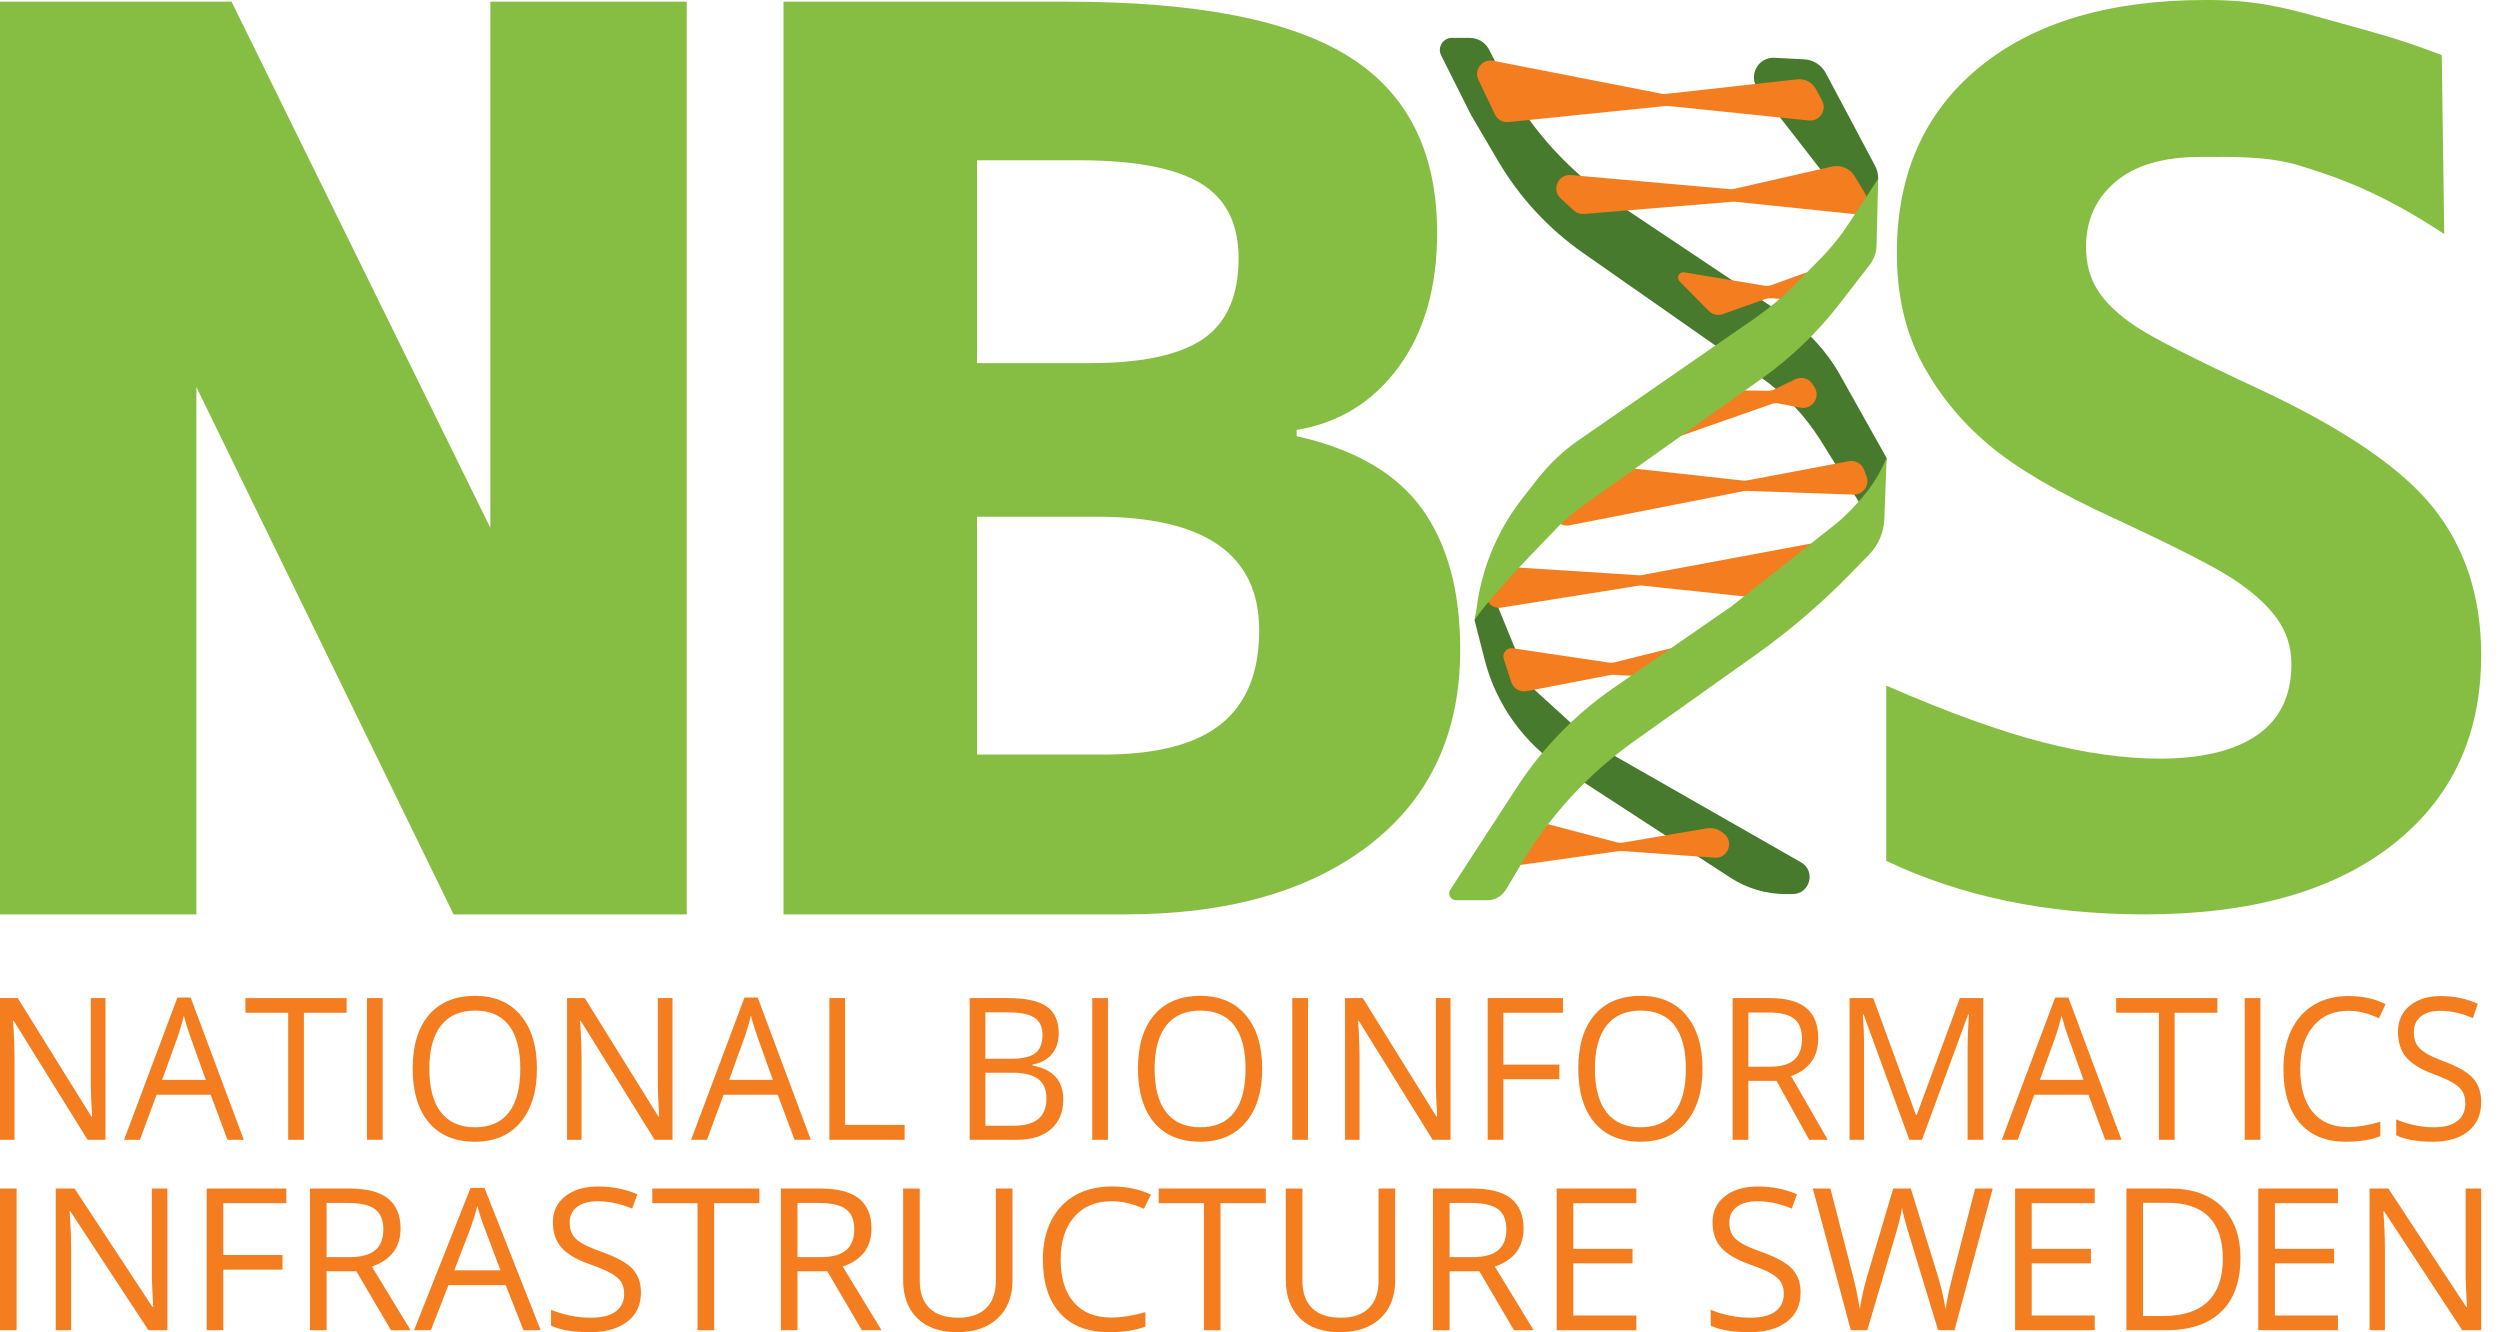 <?xml version="1.0" encoding="UTF-8" standalone="no"?>
<!-- Created with Inkscape (http://www.inkscape.org/) -->
<svg xmlns:dc="http://purl.org/dc/elements/1.1/" xmlns:cc="http://creativecommons.org/ns#" xmlns:rdf="http://www.w3.org/1999/02/22-rdf-syntax-ns#" xmlns:svg="http://www.w3.org/2000/svg" xmlns="http://www.w3.org/2000/svg" xmlns:sodipodi="http://sodipodi.sourceforge.net/DTD/sodipodi-0.dtd" xmlns:inkscape="http://www.inkscape.org/namespaces/inkscape" id="svg7122" version="1.1" inkscape:version="0.91 r13725" xml:space="preserve" width="713.166" height="380.022" viewBox="0 0 713.166 380.022" sodipodi:docname="nbislogo-green-txt.svg"><defs id="defs7126"/><sodipodi:namedview pagecolor="#ffffff" bordercolor="#000000" borderopacity="0" objecttolerance="10" gridtolerance="10" guidetolerance="10" inkscape:pageopacity="0" inkscape:pageshadow="2" inkscape:window-width="1859" inkscape:window-height="932" id="namedview7124" showgrid="false" fit-margin-top="0" fit-margin-left="0" fit-margin-right="0" fit-margin-bottom="0" inkscape:zoom="1.0263264" inkscape:cx="143.14992" inkscape:cy="287.42954" inkscape:window-x="55" inkscape:window-y="57" inkscape:window-maximized="0" inkscape:current-layer="g7130" showguides="true" inkscape:guide-bbox="true" borderlayer="false"/><g id="g7130" inkscape:groupmode="layer" inkscape:label="ink_ext_XXXXXX" transform="matrix(1.25,0,0,-1.25,-35.076,380.022)"><path inkscape:connector-curvature="0" id="path7134" style="fill:#487a2d;fill-opacity:1;fill-rule:nonzero;stroke:none" d="m 367.927,292.638 0,0 c -0.85,1.678 -2.571,2.737 -4.453,2.737 l -4.067,0 c -2.049,0 -3.381,-2.158 -2.462,-3.99 l 6.799,-13.56 6.209,-10.562 c 4.875,-8.292 11.477,-15.437 19.358,-20.95 l 40.424,-28.281 c 5.497,-3.846 10.172,-8.749 13.752,-14.423 l 13.194,-21.202 1.932,17.081 -10.634,18.964 c -3.041,5.423 -7.322,10.051 -12.493,13.505 l -43.778,29.241 -4.241,3.866 c -6.856,6.251 -12.518,13.697 -16.707,21.976 l -2.833,5.598"/><path inkscape:connector-curvature="0" id="path7136" style="fill:#487a2d;fill-opacity:1;fill-rule:nonzero;stroke:none" d="m 391.895,134.173 0,0 -14.611,13.321 -8.774,21.492 0.319,8.239 -4.262,-14.725 2.298,-9.005 c 2.611,-10.238 8.977,-19.119 17.833,-24.881 l 38.252,-24.888 c 3.76,-2.446 8.148,-3.748 12.634,-3.748 l 1.574,0 c 3.975,0 5.374,5.27 1.922,7.241 l -47.185,26.954"/><path inkscape:connector-curvature="0" id="path7138" style="fill:#487a2d;fill-opacity:1;fill-rule:nonzero;stroke:none" d="m 455.814,266.492 0,0 0.167,-0.315 c 0.747,-1.405 0.904,-3.05 0.436,-4.571 l -1.657,-5.382 c -0.494,-1.606 -2.592,-1.991 -3.624,-0.664 l -21.868,28.116 c -2.33,2.997 -0.063,7.346 3.728,7.151 l 6.802,-0.348 c 2.085,-0.107 3.96,-1.301 4.94,-3.144 l 11.076,-20.843"/><path inkscape:connector-curvature="0" id="path7140" style="fill:#f47d20;fill-opacity:1;fill-rule:nonzero;stroke:none" d="m 443.887,281.032 0,0 c 1.154,-2.174 -0.585,-4.756 -3.034,-4.504 l -32.02,3.304 c -0.209,0.022 -0.42,0.022 -0.629,0 l -35.885,-3.675 c -1.293,-0.133 -2.53,0.562 -3.09,1.735 l -3.779,7.912 c -1.09,2.282 0.886,4.831 3.368,4.346 l 38.476,-7.524 c 0.306,-0.06 0.62,-0.073 0.93,-0.039 l 30.012,3.329 c 1.743,0.194 3.428,-0.696 4.25,-2.245 l 1.401,-2.639"/><path inkscape:connector-curvature="0" id="path7142" style="fill:#f47d20;fill-opacity:1;fill-rule:nonzero;stroke:none" d="m 453.697,259.865 0,0 c 0.241,-0.399 0.389,-0.847 0.431,-1.312 l 0,0 c 0.177,-1.93 -1.454,-3.541 -3.382,-3.341 l -26.633,2.763 c -0.189,0.02 -0.38,0.022 -0.569,0.007 l -33.982,-2.793 c -0.855,-0.071 -1.7,0.219 -2.332,0.799 l -2.997,2.747 c -2.168,1.988 -0.578,5.594 2.352,5.333 l 36.252,-3.222 c 0.32,-0.029 0.643,-0.007 0.957,0.065 l 22.313,5.091 c 2.036,0.464 4.14,-0.429 5.22,-2.216 l 2.37,-3.921"/><path inkscape:connector-curvature="0" id="path7144" style="fill:#f47d20;fill-opacity:1;fill-rule:nonzero;stroke:none" d="m 412.438,241.871 18.351,-3.063 c 0.523,-0.087 1.059,-0.038 1.557,0.143 l 7.529,2.732 c 2.437,0.884 4.808,-1.456 3.956,-3.904 l -0.146,-0.422 c -0.46,-1.321 -1.753,-2.166 -3.148,-2.057 l -8.299,0.653 c -0.43,0.034 -0.862,-0.023 -1.268,-0.167 l -9.747,-3.452 c -1.126,-0.398 -2.381,-0.11 -3.219,0.741 l -6.637,6.734 c -0.83,0.843 -0.096,2.257 1.071,2.062"/><path inkscape:connector-curvature="0" id="path7146" style="fill:#f47d20;fill-opacity:1;fill-rule:nonzero;stroke:none" d="m 372.962,148.345 0,0 c 0.482,-1.474 1.986,-2.36 3.509,-2.065 l 19.056,3.685 c 0.247,0.048 0.499,0.065 0.75,0.052 l 14.136,-0.762 c 1.217,-0.066 2.358,0.593 2.91,1.68 l 0.499,0.983 c 1.193,2.351 -0.929,5.015 -3.487,4.379 l -13.843,-3.442 c -0.391,-0.097 -0.798,-0.117 -1.196,-0.057 l -21.991,3.276 c -1.385,0.206 -2.503,-1.117 -2.068,-2.448 l 1.725,-5.281"/><path inkscape:connector-curvature="0" id="path7148" style="fill:#f47d20;fill-opacity:1;fill-rule:nonzero;stroke:none" d="m 437.76,217.472 -4.777,-2.32 c -0.432,-0.21 -0.907,-0.316 -1.387,-0.309 l -19.538,0.271 c -1.444,0.02 -2.708,-0.966 -3.038,-2.372 l -1.05,-4.463 c -0.557,-2.366 1.72,-4.412 4.013,-3.609 l 20.402,7.152 c 0.514,0.18 1.066,0.22 1.6,0.117 l 4.983,-0.959 c 2.647,-0.509 4.623,2.39 3.181,4.668 l -0.444,0.702 c -0.838,1.323 -2.536,1.806 -3.945,1.122"/><path inkscape:connector-curvature="0" id="path7150" style="fill:#f47d20;fill-opacity:1;fill-rule:nonzero;stroke:none" d="m 454.034,195.286 0,0 c 0.757,-2.052 -0.808,-4.217 -2.994,-4.141 l -24.365,0.846 c -0.235,0.008 -0.47,-0.01 -0.7,-0.056 l -39.713,-7.801 c -2.677,-0.526 -4.663,2.434 -3.163,4.712 l 5.231,7.944 c 0.636,0.965 1.758,1.492 2.907,1.366 l 34.628,-3.813 c 0.303,-0.033 0.609,-0.022 0.908,0.035 l 23.202,4.384 c 1.498,0.283 2.981,-0.557 3.509,-1.987 l 0.55,-1.489"/><path inkscape:connector-curvature="0" id="path7152" style="fill:#f47d20;fill-opacity:1;fill-rule:nonzero;stroke:none" d="m 421.342,113.879 0,0 c 2.585,-1.802 1.111,-5.864 -2.028,-5.589 l -21.113,1.513 c -0.251,-0.009 -0.499,-0.017 -0.749,-0.026 l -23.044,-3.245 c -2.579,-0.363 -4.415,2.442 -3.05,4.66 l 2.703,4.395 c 0.711,1.155 2.094,1.709 3.405,1.363 l 19.63,-5.175 c 0.495,-0.13 1.016,-0.135 1.513,-0.014 l 18.994,3.22 c 1.114,0.189 2.257,-0.067 3.183,-0.714 l 0.556,-0.388"/><path inkscape:connector-curvature="0" id="path7154" style="fill:#f47d20;fill-opacity:1;fill-rule:nonzero;stroke:none" d="m 444.008,180.473 -5.912,-11.826 c -0.575,-1.148 -1.801,-1.819 -3.078,-1.683 l -32.188,3.419 c -0.27,0.029 -0.543,0.021 -0.811,-0.022 l -31.345,-5.015 c -2.561,-0.41 -4.45,2.34 -3.147,4.583 l 1.854,3.196 c 0.586,1.01 1.693,1.601 2.859,1.526 l 29.8,-1.911 c 0.255,-0.017 0.51,-0.001 0.761,0.046 l 41.207,7.687 0,0"/><path inkscape:connector-curvature="0" id="path7156" style="fill:#85be42;fill-opacity:1;fill-rule:nonzero;stroke:none" d="m 450.038,253.093 6.643,10.136 -0.364,-15.19 c -0.039,-1.622 -0.595,-3.189 -1.587,-4.473 l -6.894,-8.918 c -5.04,-6.521 -11.016,-12.261 -17.735,-17.035 l -40.959,-29.108 c -2.556,-1.816 -4.898,-3.915 -6.984,-6.256 0,0 -14.115,-14.326 -17.591,-19.749 0.55,2.805 0.695,4.323 0.695,4.323 1.379,8.592 4.918,16.693 10.285,23.543 l 3.408,4.35 c 2.686,3.428 5.874,6.433 9.456,8.911 l 40.17,27.794 c 3.183,2.203 6.157,4.696 8.882,7.446 l 5.857,5.911 c 2.514,2.538 4.765,5.324 6.718,8.315 l 0,0"/><path inkscape:connector-curvature="0" id="path7158" style="fill:#85be42;fill-opacity:1;fill-rule:nonzero;stroke:none" d="m 423.174,165.621 -26.962,-18.656 c -8.72,-6.033 -16.179,-13.708 -21.96,-22.597 l -15.204,-23.375 c -0.678,-1.042 0.07,-2.42 1.313,-2.42 l 7.102,0 c 1.753,0 3.377,0.922 4.276,2.427 l 3.672,6.152 c 6.519,10.921 15.239,20.366 25.607,27.733 l 27.793,19.752 c 7.6,5.401 14.703,11.469 21.225,18.131 l 4.553,4.651 c 2.137,2.184 3.385,5.085 3.5,8.138 l 0.524,13.931 -0.039,-0.066 c -2.577,-5.963 -5.279,-8.687 -7.932,-11.598 l -1.134,-1.137 c -0.853,-0.856 -1.756,-1.66 -2.704,-2.408 l -23.63,-18.658"/><path style="fill:#85be42;fill-opacity:1;fill-rule:nonzero;stroke:none" d="m 35.076,7.303 0,260.359 56.025,0 0,-150.426 73.365,150.426 66.51,0 0,-260.359 -56.025,0 0,150.082 L 101.133,7.303 Z" transform="matrix(0.8,0,0,-0.8,0,309.474)" id="path7160" inkscape:connector-curvature="0" sodipodi:nodetypes="ccccccccccc"/><path inkscape:connector-curvature="0" id="path7162" style="fill:#85be42;fill-opacity:1;fill-rule:nonzero;stroke:none" d="m 251.029,186.097 0,-54.281 28.779,0 c 12.157,0 21.132,2.326 26.926,6.982 5.792,4.652 8.691,11.774 8.691,21.369 0,17.285 -12.348,25.93 -37.042,25.93 l -27.354,0 z m 0,35.046 25.645,0 c 11.967,0 20.633,1.852 26,5.557 5.365,3.704 8.049,9.83 8.049,18.378 0,7.978 -2.92,13.699 -8.761,17.167 -5.841,3.466 -15.08,5.201 -27.71,5.201 l -23.223,0 0,-46.303 z m -44.165,82.489 64.823,0 c 29.538,0 50.979,-4.202 64.325,-12.608 13.343,-8.405 20.017,-21.776 20.017,-40.105 0,-12.444 -2.921,-22.652 -8.762,-30.63 -5.841,-7.979 -13.606,-12.776 -23.293,-14.39 l 0,-1.425 c 13.199,-2.945 22.723,-8.454 28.564,-16.526 5.841,-8.073 8.761,-18.806 8.761,-32.198 0,-18.997 -6.862,-33.814 -20.585,-44.449 -13.727,-10.638 -32.365,-15.957 -55.92,-15.957 l -77.93,0 0,208.288"/><path inkscape:connector-curvature="0" id="path7164" style="fill:#85be42;fill-opacity:1;fill-rule:nonzero;stroke:none" d="m 594.3,154.489 c 0,-18.328 -6.767,-32.765 -20.301,-43.317 C 560.463,100.62 541.634,95.344 517.51,95.344 c -22.225,0 -41.886,4.072 -58.982,12.218 l 0,39.985 c 14.056,-6.11 25.952,-10.414 35.688,-12.912 9.735,-2.5 18.64,-3.748 26.714,-3.748 9.686,0 17.117,1.805 22.295,5.414 5.175,3.61 7.764,8.975 7.764,16.104 0,3.98 -1.139,7.52 -3.418,10.621 -2.28,3.1 -5.629,6.086 -10.045,8.956 -4.416,2.868 -13.415,7.449 -26.997,13.744 -12.729,5.832 -22.274,11.431 -28.636,16.801 -6.364,5.366 -11.446,11.614 -15.244,18.743 -3.8,7.126 -5.698,15.457 -5.698,24.99 0,17.956 6.243,32.072 18.734,42.346 12.488,10.274 29.751,15.412 51.787,15.412 10.827,0 17.162,-1.473 26.923,-4.229 10.871,-3.07 16.43,-4.322 26.908,-8.35 l 0.563,-40.837 c -14.479,9.595 -24.418,12.946 -32.781,15.556 -7.553,2.357 -16.011,2.039 -23.038,2.039 -8.359,0 -14.77,-1.897 -19.233,-5.692 -4.465,-3.796 -6.697,-8.745 -6.697,-14.856 0,-3.796 0.902,-7.104 2.708,-9.926 1.803,-2.824 4.677,-5.553 8.62,-8.192 3.94,-2.637 13.27,-7.382 27.994,-14.23 19.468,-9.072 32.814,-18.166 40.034,-27.282 7.216,-9.119 10.827,-20.294 10.827,-33.529" sodipodi:nodetypes="ccscccscscccccscssccsscscsccc"/><path inkscape:connector-curvature="0" id="path7166" style="fill:#f47d20;fill-opacity:1;fill-rule:nonzero;stroke:none" d="m 52.133,43.904 -4.089,0 -16.842,27.138 -0.169,0 c 0.224,-3.184 0.338,-6.104 0.338,-8.758 l 0,-18.38 -3.31,0 0,32.337 4.047,0 16.8,-27.028 0.169,0 c -0.028,0.397 -0.092,1.677 -0.19,3.837 -0.099,2.159 -0.134,3.705 -0.106,4.634 l 0,18.557 3.352,0 0,-32.337"/><path inkscape:connector-curvature="0" id="path7168" style="fill:#f47d20;fill-opacity:1;fill-rule:nonzero;stroke:none" d="m 75.026,57.573 -3.584,10.019 c -0.464,1.269 -0.942,2.824 -1.433,4.668 -0.309,-1.416 -0.752,-2.973 -1.328,-4.668 l -3.626,-10.019 9.971,0 z m 4.954,-13.669 -3.837,10.285 -12.352,0 -3.794,-10.285 -3.626,0 12.184,32.47 3.014,0 12.121,-32.47 -3.71,0"/><path inkscape:connector-curvature="0" id="path7170" style="fill:#f47d20;fill-opacity:1;fill-rule:nonzero;stroke:none" d="m 97.412,43.904 -3.584,0 0,28.996 -9.759,0 0,3.341 23.103,0 0,-3.341 -9.76,0 0,-28.996"/><path inkscape:connector-curvature="0" id="path7172" style="fill:#f47d20;fill-opacity:1;fill-rule:nonzero;stroke:none" d="m 111.809,43.904 3.584,0 0,32.337 -3.584,0 0,-32.337 z"/><path inkscape:connector-curvature="0" id="path7174" style="fill:#f47d20;fill-opacity:1;fill-rule:nonzero;stroke:none" d="m 126.038,60.117 c 0,-4.38 0.888,-7.701 2.667,-9.965 1.777,-2.263 4.359,-3.395 7.746,-3.395 3.415,0 5.993,1.128 7.736,3.384 1.743,2.256 2.614,5.581 2.614,9.976 0,4.349 -0.868,7.649 -2.604,9.898 -1.735,2.248 -4.304,3.373 -7.704,3.373 -3.415,0 -6.011,-1.132 -7.788,-3.396 -1.778,-2.263 -2.667,-5.556 -2.667,-9.875 z m 24.557,0 c 0,-5.176 -1.248,-9.246 -3.742,-12.21 -2.494,-2.963 -5.962,-4.445 -10.402,-4.445 -4.539,0 -8.042,1.456 -10.508,4.368 -2.466,2.912 -3.699,7.022 -3.699,12.331 0,5.263 1.236,9.345 3.71,12.242 2.473,2.897 5.987,4.347 10.54,4.347 4.427,0 7.884,-1.476 10.371,-4.424 2.487,-2.949 3.731,-7.02 3.731,-12.209"/><path inkscape:connector-curvature="0" id="path7176" style="fill:#f47d20;fill-opacity:1;fill-rule:nonzero;stroke:none" d="m 181.539,43.904 -4.089,0 -16.842,27.138 -0.17,0 c 0.225,-3.184 0.338,-6.104 0.338,-8.758 l 0,-18.38 -3.31,0 0,32.337 4.047,0 16.8,-27.028 0.17,0 c -0.029,0.397 -0.092,1.677 -0.191,3.837 -0.098,2.159 -0.133,3.705 -0.105,4.634 l 0,18.557 3.351,0 0,-32.337"/><path inkscape:connector-curvature="0" id="path7178" style="fill:#f47d20;fill-opacity:1;fill-rule:nonzero;stroke:none" d="m 204.432,57.573 -3.584,10.019 c -0.463,1.269 -0.942,2.824 -1.433,4.668 -0.309,-1.416 -0.751,-2.973 -1.328,-4.668 l -3.626,-10.019 9.972,0 z m 4.953,-13.669 -3.836,10.285 -12.352,0 -3.794,-10.285 -3.626,0 12.184,32.47 3.014,0 12.121,-32.47 -3.71,0"/><path inkscape:connector-curvature="0" id="path7180" style="fill:#f47d20;fill-opacity:1;fill-rule:nonzero;stroke:none" d="m 217.333,43.904 0,32.337 3.583,0 0,-28.931 13.596,0 0,-3.406 -17.18,0"/><path inkscape:connector-curvature="0" id="path7182" style="fill:#f47d20;fill-opacity:1;fill-rule:nonzero;stroke:none" d="m 252.938,59.209 0,-12.098 6.429,0 c 2.487,0 4.359,0.505 5.617,1.515 1.258,1.01 1.887,2.591 1.887,4.744 0,2.006 -0.643,3.48 -1.929,4.425 -1.286,0.943 -3.243,1.414 -5.871,1.414 l -6.134,0 z m 0,3.186 5.902,0 c 2.529,0 4.349,0.416 5.46,1.25 1.109,0.832 1.665,2.237 1.665,4.213 0,1.813 -0.619,3.122 -1.856,3.925 -1.236,0.804 -3.204,1.206 -5.902,1.206 l -5.269,0 0,-10.594 z m -3.583,13.846 8.706,0 c 4.089,0 7.047,-0.642 8.874,-1.925 1.827,-1.283 2.74,-3.31 2.74,-6.082 0,-1.917 -0.509,-3.499 -1.528,-4.744 -1.019,-1.247 -2.506,-2.054 -4.458,-2.423 l 0,-0.221 c 4.679,-0.84 7.019,-3.42 7.019,-7.741 0,-2.89 -0.931,-5.146 -2.792,-6.768 -1.862,-1.622 -4.466,-2.433 -7.81,-2.433 l -10.75,0 0,32.337"/><path inkscape:connector-curvature="0" id="path7184" style="fill:#f47d20;fill-opacity:1;fill-rule:nonzero;stroke:none" d="m 277.326,43.904 3.584,0 0,32.337 -3.584,0 0,-32.337 z"/><path inkscape:connector-curvature="0" id="path7186" style="fill:#f47d20;fill-opacity:1;fill-rule:nonzero;stroke:none" d="m 291.555,60.117 c 0,-4.38 0.888,-7.701 2.667,-9.965 1.777,-2.263 4.359,-3.395 7.746,-3.395 3.415,0 5.993,1.128 7.736,3.384 1.742,2.256 2.613,5.581 2.613,9.976 0,4.349 -0.867,7.649 -2.602,9.898 -1.736,2.248 -4.305,3.373 -7.705,3.373 -3.415,0 -6.011,-1.132 -7.788,-3.396 -1.778,-2.263 -2.667,-5.556 -2.667,-9.875 z m 24.557,0 c 0,-5.176 -1.248,-9.246 -3.742,-12.21 -2.494,-2.963 -5.962,-4.445 -10.402,-4.445 -4.539,0 -8.042,1.456 -10.508,4.368 -2.466,2.912 -3.7,7.022 -3.7,12.331 0,5.263 1.237,9.345 3.71,12.242 2.473,2.897 5.987,4.347 10.54,4.347 4.427,0 7.884,-1.476 10.372,-4.424 2.486,-2.949 3.73,-7.02 3.73,-12.209"/><path inkscape:connector-curvature="0" id="path7188" style="fill:#f47d20;fill-opacity:1;fill-rule:nonzero;stroke:none" d="m 322.983,43.904 3.584,0 0,32.337 -3.584,0 0,-32.337 z"/><path inkscape:connector-curvature="0" id="path7190" style="fill:#f47d20;fill-opacity:1;fill-rule:nonzero;stroke:none" d="m 359.092,43.904 -4.09,0 -16.842,27.138 -0.169,0 c 0.225,-3.184 0.337,-6.104 0.337,-8.758 l 0,-18.38 -3.31,0 0,32.337 4.048,0 16.801,-27.028 0.168,0 c -0.029,0.397 -0.091,1.677 -0.19,3.837 -0.098,2.159 -0.133,3.705 -0.105,4.634 l 0,18.557 3.351,0 0,-32.337"/><path inkscape:connector-curvature="0" id="path7192" style="fill:#f47d20;fill-opacity:1;fill-rule:nonzero;stroke:none" d="m 371.151,43.904 -3.584,0 0,32.337 17.18,0 0,-3.341 -13.595,0 0,-11.833 12.774,0 0,-3.339 -12.774,0 0,-13.824"/><path inkscape:connector-curvature="0" id="path7194" style="fill:#f47d20;fill-opacity:1;fill-rule:nonzero;stroke:none" d="m 392.04,60.117 c 0,-4.38 0.889,-7.701 2.667,-9.965 1.778,-2.263 4.36,-3.395 7.746,-3.395 3.416,0 5.994,1.128 7.736,3.384 1.743,2.256 2.614,5.581 2.614,9.976 0,4.349 -0.867,7.649 -2.603,9.898 -1.735,2.248 -4.305,3.373 -7.704,3.373 -3.415,0 -6.011,-1.132 -7.789,-3.396 -1.777,-2.263 -2.667,-5.556 -2.667,-9.875 z m 24.557,0 c 0,-5.176 -1.247,-9.246 -3.741,-12.21 -2.495,-2.963 -5.962,-4.445 -10.403,-4.445 -4.538,0 -8.042,1.456 -10.507,4.368 -2.466,2.912 -3.7,7.022 -3.7,12.331 0,5.263 1.237,9.345 3.71,12.242 2.473,2.897 5.986,4.347 10.54,4.347 4.427,0 7.884,-1.476 10.371,-4.424 2.487,-2.949 3.73,-7.02 3.73,-12.209"/><path inkscape:connector-curvature="0" id="path7196" style="fill:#f47d20;fill-opacity:1;fill-rule:nonzero;stroke:none" d="m 427.053,60.581 4.911,0 c 2.53,0 4.385,0.527 5.565,1.582 1.181,1.053 1.771,2.634 1.771,4.744 0,2.137 -0.6,3.679 -1.802,4.622 -1.202,0.944 -3.13,1.416 -5.786,1.416 l -4.658,0 0,-12.364 z m 0,-3.229 0,-13.448 -3.584,0 0,32.337 8.454,0 c 3.78,0 6.573,-0.76 8.379,-2.279 1.805,-1.519 2.709,-3.804 2.709,-6.856 0,-4.277 -2.066,-7.167 -6.198,-8.67 l 8.37,-14.532 -4.238,0 -7.461,13.448 -6.429,0"/><path inkscape:connector-curvature="0" id="path7198" style="fill:#f47d20;fill-opacity:1;fill-rule:nonzero;stroke:none" d="m 463.794,43.904 -10.455,28.665 -0.169,0 c 0.197,-2.271 0.295,-4.969 0.295,-8.095 l 0,-20.57 -3.31,0 0,32.337 5.396,0 9.76,-26.674 0.169,0 9.844,26.674 5.354,0 0,-32.337 -3.583,0 0,20.835 c 0,2.389 0.098,4.984 0.294,7.785 l -0.168,0 -10.54,-28.62 -2.889,0"/><path inkscape:connector-curvature="0" id="path7200" style="fill:#f47d20;fill-opacity:1;fill-rule:nonzero;stroke:none" d="m 503.549,57.573 -3.583,10.019 c -0.463,1.269 -0.942,2.824 -1.433,4.668 -0.309,-1.416 -0.751,-2.973 -1.327,-4.668 l -3.626,-10.019 9.97,0 z m 4.954,-13.669 -3.836,10.285 -12.352,0 -3.794,-10.285 -3.626,0 12.185,32.47 3.014,0 12.121,-32.47 -3.71,0"/><path inkscape:connector-curvature="0" id="path7202" style="fill:#f47d20;fill-opacity:1;fill-rule:nonzero;stroke:none" d="m 524.336,43.904 -3.583,0 0,28.996 -9.76,0 0,3.341 23.104,0 0,-3.341 -9.76,0 0,-28.996"/><path inkscape:connector-curvature="0" id="path7204" style="fill:#f47d20;fill-opacity:1;fill-rule:nonzero;stroke:none" d="m 540.332,43.904 3.584,0 0,32.337 -3.584,0 0,-32.337 z"/><path inkscape:connector-curvature="0" id="path7206" style="fill:#f47d20;fill-opacity:1;fill-rule:nonzero;stroke:none" d="m 563.965,73.343 c -3.386,0 -6.06,-1.184 -8.02,-3.55 -1.961,-2.367 -2.941,-5.607 -2.941,-9.721 0,-4.232 0.944,-7.501 2.834,-9.809 1.891,-2.307 4.586,-3.461 8.085,-3.461 2.15,0 4.602,0.405 7.357,1.216 l 0,-3.295 c -2.137,-0.841 -4.771,-1.261 -7.905,-1.261 -4.539,0 -8.042,1.445 -10.508,4.335 -2.466,2.89 -3.699,6.997 -3.699,12.32 0,3.331 0.594,6.251 1.781,8.759 1.187,2.506 2.901,4.437 5.143,5.794 2.242,1.356 4.88,2.035 7.916,2.035 3.231,0 6.057,-0.619 8.474,-1.858 l -1.518,-3.229 c -2.332,1.15 -4.666,1.725 -6.998,1.725"/><path inkscape:connector-curvature="0" id="path7208" style="fill:#f47d20;fill-opacity:1;fill-rule:nonzero;stroke:none" d="m 594.3,52.508 c 0,-2.846 -0.983,-5.065 -2.951,-6.658 -1.967,-1.592 -4.638,-2.388 -8.01,-2.388 -3.654,0 -6.465,0.494 -8.432,1.482 l 0,3.627 c 1.265,-0.561 2.642,-1.003 4.131,-1.327 1.49,-0.325 2.965,-0.487 4.427,-0.487 2.388,0 4.187,0.475 5.396,1.427 1.208,0.951 1.813,2.275 1.813,3.97 0,1.121 -0.214,2.039 -0.643,2.754 -0.428,0.715 -1.145,1.375 -2.15,1.979 -1.005,0.605 -2.532,1.291 -4.584,2.057 -2.867,1.077 -4.916,2.352 -6.144,3.827 -1.23,1.474 -1.845,3.398 -1.845,5.772 0,2.492 0.893,4.475 2.677,5.951 1.785,1.474 4.146,2.211 7.083,2.211 3.063,0 5.881,-0.59 8.453,-1.77 l -1.118,-3.273 c -2.543,1.12 -5.016,1.681 -7.418,1.681 -1.898,0 -3.38,-0.428 -4.449,-1.283 -1.068,-0.855 -1.601,-2.042 -1.601,-3.561 0,-1.12 0.196,-2.039 0.59,-2.753 0.394,-0.715 1.057,-1.372 1.992,-1.969 0.934,-0.598 2.364,-1.257 4.29,-1.979 3.233,-1.21 5.456,-2.507 6.672,-3.893 1.215,-1.386 1.822,-3.186 1.822,-5.397"/><path inkscape:connector-curvature="0" id="path7210" style="fill:#f47d20;fill-opacity:1;fill-rule:nonzero;stroke:none" d="m 28.061,0.443 3.791,0 0,32.336 -3.791,0 0,-32.336 z"/><path inkscape:connector-curvature="0" id="path7212" style="fill:#f47d20;fill-opacity:1;fill-rule:nonzero;stroke:none" d="m 66.262,0.443 -4.326,0 -17.819,27.138 -0.178,0 c 0.237,-3.184 0.357,-6.104 0.357,-8.759 l 0,-18.379 -3.501,0 0,32.336 4.282,0 17.774,-27.028 0.179,0 c -0.03,0.398 -0.097,1.678 -0.201,3.837 -0.104,2.16 -0.141,3.706 -0.112,4.634 l 0,18.557 3.546,0 0,-32.336"/><path inkscape:connector-curvature="0" id="path7214" style="fill:#f47d20;fill-opacity:1;fill-rule:nonzero;stroke:none" d="m 79.019,0.443 -3.791,0 0,32.336 18.175,0 0,-3.34 -14.384,0 0,-11.833 13.514,0 0,-3.339 -13.514,0 0,-13.824"/><path inkscape:connector-curvature="0" id="path7216" style="fill:#f47d20;fill-opacity:1;fill-rule:nonzero;stroke:none" d="m 102.591,17.12 5.196,0 c 2.676,0 4.639,0.527 5.888,1.581 1.248,1.054 1.872,2.635 1.872,4.744 0,2.138 -0.634,3.68 -1.906,4.623 -1.272,0.944 -3.312,1.416 -6.122,1.416 l -4.929,0 0,-12.364 z m 0,-3.229 0,-13.448 -3.791,0 0,32.336 8.943,0 c 3.999,0 6.954,-0.76 8.864,-2.278 1.911,-1.519 2.866,-3.804 2.866,-6.856 0,-4.277 -2.185,-7.167 -6.556,-8.671 l 8.853,-14.531 -4.482,0 -7.895,13.448 -6.802,0"/><path inkscape:connector-curvature="0" id="path7218" style="fill:#f47d20;fill-opacity:1;fill-rule:nonzero;stroke:none" d="m 142.287,14.112 -3.791,10.019 c -0.491,1.269 -0.996,2.824 -1.516,4.667 -0.327,-1.415 -0.796,-2.972 -1.405,-4.667 l -3.837,-10.019 10.549,0 z M 147.528,0.443 143.469,10.727 l -13.068,0 -4.014,-10.284 -3.836,0 12.89,32.469 3.189,0 12.823,-32.469 -3.925,0"/><path inkscape:connector-curvature="0" id="path7220" style="fill:#f47d20;fill-opacity:1;fill-rule:nonzero;stroke:none" d="m 174.333,9.047 c 0,-2.846 -1.041,-5.066 -3.123,-6.658 C 169.129,0.797 166.305,0 162.737,0 c -3.866,0 -6.839,0.494 -8.92,1.483 l 0,3.626 c 1.338,-0.56 2.795,-1.003 4.371,-1.326 1.576,-0.325 3.137,-0.487 4.682,-0.487 2.528,0 4.431,0.475 5.71,1.427 1.278,0.951 1.918,2.274 1.918,3.97 0,1.121 -0.227,2.038 -0.68,2.754 -0.455,0.715 -1.213,1.375 -2.276,1.979 -1.063,0.605 -2.68,1.29 -4.85,2.057 -3.034,1.077 -5.201,2.351 -6.5,3.826 -1.302,1.475 -1.952,3.399 -1.952,5.773 0,2.492 0.944,4.475 2.832,5.95 1.888,1.475 4.386,2.212 7.493,2.212 3.242,0 6.222,-0.591 8.943,-1.77 l -1.182,-3.273 c -2.691,1.12 -5.309,1.681 -7.85,1.681 -2.006,0 -3.575,-0.428 -4.706,-1.283 -1.129,-0.855 -1.695,-2.043 -1.695,-3.561 0,-1.121 0.208,-2.039 0.625,-2.753 0.415,-0.716 1.118,-1.372 2.107,-1.97 0.988,-0.597 2.501,-1.257 4.538,-1.979 3.419,-1.209 5.771,-2.507 7.058,-3.892 1.286,-1.386 1.929,-3.186 1.929,-5.397"/><path inkscape:connector-curvature="0" id="path7222" style="fill:#f47d20;fill-opacity:1;fill-rule:nonzero;stroke:none" d="m 191.037,0.443 -3.791,0 0,28.996 -10.325,0 0,3.34 24.442,0 0,-3.34 -10.326,0 0,-28.996"/><path inkscape:connector-curvature="0" id="path7224" style="fill:#f47d20;fill-opacity:1;fill-rule:nonzero;stroke:none" d="m 210.06,17.12 5.197,0 c 2.676,0 4.639,0.527 5.887,1.581 1.249,1.054 1.873,2.635 1.873,4.744 0,2.138 -0.635,3.68 -1.907,4.623 -1.271,0.944 -3.312,1.416 -6.121,1.416 l -4.929,0 0,-12.364 z m 0,-3.229 0,-13.448 -3.791,0 0,32.336 8.943,0 c 3.999,0 6.953,-0.76 8.864,-2.278 1.911,-1.519 2.866,-3.804 2.866,-6.856 0,-4.277 -2.185,-7.167 -6.556,-8.671 l 8.854,-14.531 -4.483,0 -7.895,13.448 -6.802,0"/><path inkscape:connector-curvature="0" id="path7226" style="fill:#f47d20;fill-opacity:1;fill-rule:nonzero;stroke:none" d="m 259.123,32.779 0,-20.924 c 0,-3.686 -1.123,-6.583 -3.368,-8.692 C 253.511,1.055 250.425,0 246.5,0 c -3.924,0 -6.961,1.062 -9.11,3.186 -2.149,2.123 -3.222,5.042 -3.222,8.759 l 0,20.834 3.791,0 0,-21.1 c 0,-2.699 0.743,-4.77 2.23,-6.215 1.486,-1.446 3.672,-2.168 6.556,-2.168 2.751,0 4.87,0.726 6.356,2.178 1.486,1.453 2.23,3.536 2.23,6.249 l 0,21.056 3.791,0"/><path inkscape:connector-curvature="0" id="path7228" style="fill:#f47d20;fill-opacity:1;fill-rule:nonzero;stroke:none" d="m 281.714,29.882 c -3.583,0 -6.412,-1.184 -8.486,-3.55 -2.074,-2.367 -3.112,-5.607 -3.112,-9.721 0,-4.232 0.999,-7.502 3,-9.809 1.999,-2.308 4.85,-3.461 8.552,-3.461 2.275,0 4.869,0.404 7.783,1.216 l 0,-3.296 C 287.192,0.421 284.404,0 281.089,0 c -4.802,0 -8.508,1.446 -11.116,4.336 -2.61,2.889 -3.914,6.996 -3.914,12.32 0,3.331 0.627,6.251 1.884,8.758 1.255,2.506 3.069,4.438 5.441,5.795 2.371,1.356 5.163,2.035 8.375,2.035 3.419,0 6.408,-0.619 8.965,-1.858 l -1.605,-3.23 c -2.468,1.15 -4.937,1.726 -7.404,1.726"/><path inkscape:connector-curvature="0" id="path7230" style="fill:#f47d20;fill-opacity:1;fill-rule:nonzero;stroke:none" d="m 306.602,0.443 -3.791,0 0,28.996 -10.326,0 0,3.34 24.442,0 0,-3.34 -10.325,0 0,-28.996"/><path inkscape:connector-curvature="0" id="path7232" style="fill:#f47d20;fill-opacity:1;fill-rule:nonzero;stroke:none" d="m 346.453,32.779 0,-20.924 c 0,-3.686 -1.122,-6.583 -3.367,-8.692 C 340.841,1.055 337.756,0 333.831,0 c -3.925,0 -6.962,1.062 -9.11,3.186 -2.149,2.123 -3.222,5.042 -3.222,8.759 l 0,20.834 3.791,0 0,-21.1 c 0,-2.699 0.743,-4.77 2.23,-6.215 1.486,-1.446 3.672,-2.168 6.557,-2.168 2.75,0 4.868,0.726 6.355,2.178 1.486,1.453 2.23,3.536 2.23,6.249 l 0,21.056 3.79,0"/><path inkscape:connector-curvature="0" id="path7234" style="fill:#f47d20;fill-opacity:1;fill-rule:nonzero;stroke:none" d="m 358.876,17.12 5.195,0 c 2.677,0 4.639,0.527 5.887,1.581 1.249,1.054 1.873,2.635 1.873,4.744 0,2.138 -0.635,3.68 -1.906,4.623 -1.271,0.944 -3.312,1.416 -6.122,1.416 l -4.927,0 0,-12.364 z m 0,-3.229 0,-13.448 -3.792,0 0,32.336 8.942,0 c 4,0 6.954,-0.76 8.865,-2.278 1.911,-1.519 2.866,-3.804 2.866,-6.856 0,-4.277 -2.185,-7.167 -6.557,-8.671 l 8.855,-14.531 -4.483,0 -7.895,13.448 -6.801,0"/><path inkscape:connector-curvature="0" id="path7236" style="fill:#f47d20;fill-opacity:1;fill-rule:nonzero;stroke:none" d="m 401.492,0.443 -18.175,0 0,32.336 18.175,0 0,-3.34 -14.383,0 0,-10.417 13.514,0 0,-3.318 -13.514,0 0,-11.899 14.383,0 0,-3.362"/><path inkscape:connector-curvature="0" id="path7238" style="fill:#f47d20;fill-opacity:1;fill-rule:nonzero;stroke:none" d="m 438.981,9.047 c 0,-2.846 -1.041,-5.066 -3.122,-6.658 C 433.777,0.797 430.953,0 427.384,0 c -3.865,0 -6.838,0.494 -8.92,1.483 l 0,3.626 c 1.339,-0.56 2.796,-1.003 4.372,-1.326 1.576,-0.325 3.137,-0.487 4.682,-0.487 2.528,0 4.43,0.475 5.71,1.427 1.278,0.951 1.918,2.274 1.918,3.97 0,1.121 -0.228,2.038 -0.681,2.754 -0.453,0.715 -1.211,1.375 -2.275,1.979 -1.063,0.605 -2.68,1.29 -4.85,2.057 -3.033,1.077 -5.201,2.351 -6.501,3.826 -1.301,1.475 -1.951,3.399 -1.951,5.773 0,2.492 0.944,4.475 2.831,5.95 1.889,1.475 4.386,2.212 7.495,2.212 3.241,0 6.221,-0.591 8.942,-1.77 l -1.183,-3.273 c -2.691,1.12 -5.308,1.681 -7.849,1.681 -2.007,0 -3.575,-0.428 -4.706,-1.283 -1.13,-0.855 -1.695,-2.043 -1.695,-3.561 0,-1.121 0.209,-2.039 0.624,-2.753 0.416,-0.716 1.119,-1.372 2.108,-1.97 0.988,-0.597 2.501,-1.257 4.538,-1.979 3.419,-1.209 5.772,-2.507 7.058,-3.892 1.286,-1.386 1.929,-3.186 1.929,-5.397"/><path inkscape:connector-curvature="0" id="path7240" style="fill:#f47d20;fill-opacity:1;fill-rule:nonzero;stroke:none" d="m 474.104,0.443 -3.746,0 -6.578,21.653 c -0.314,0.958 -0.662,2.168 -1.049,3.628 -0.387,1.459 -0.588,2.336 -0.602,2.632 -0.328,-1.947 -0.848,-4.077 -1.562,-6.393 l -6.377,-21.52 -3.747,0 -8.675,32.336 4.014,0 5.151,-19.972 c 0.714,-2.802 1.234,-5.339 1.561,-7.608 0.401,2.698 0.997,5.337 1.785,7.917 l 5.843,19.663 4.014,0 6.132,-19.839 c 0.714,-2.286 1.317,-4.866 1.807,-7.741 0.282,2.093 0.818,4.644 1.606,7.652 l 5.129,19.928 4.014,0 -8.721,-32.336"/><path inkscape:connector-curvature="0" id="path7242" style="fill:#f47d20;fill-opacity:1;fill-rule:nonzero;stroke:none" d="m 506.107,0.443 -18.176,0 0,32.336 18.176,0 0,-3.34 -14.384,0 0,-10.417 13.515,0 0,-3.318 -13.515,0 0,-11.899 14.384,0 0,-3.362"/><path inkscape:connector-curvature="0" id="path7244" style="fill:#f47d20;fill-opacity:1;fill-rule:nonzero;stroke:none" d="m 535.343,16.788 c 0,4.217 -1.067,7.394 -3.199,9.533 -2.135,2.138 -5.305,3.206 -9.512,3.206 l -5.508,0 0,-25.833 4.616,0 c 4.519,0 7.917,1.102 10.192,3.307 2.275,2.204 3.412,5.466 3.412,9.787 z m 4.014,0.133 c 0,-5.339 -1.46,-9.419 -4.382,-12.242 -2.922,-2.824 -7.125,-4.236 -12.612,-4.236 l -9.032,0 0,32.336 9.992,0 c 5.069,0 9.009,-1.393 11.819,-4.18 2.809,-2.787 4.215,-6.679 4.215,-11.678"/><path inkscape:connector-curvature="0" id="path7246" style="fill:#f47d20;fill-opacity:1;fill-rule:nonzero;stroke:none" d="m 561.603,0.443 -18.176,0 0,32.336 18.176,0 0,-3.34 -14.384,0 0,-10.417 13.515,0 0,-3.318 -13.515,0 0,-11.899 14.384,0 0,-3.362"/><path inkscape:connector-curvature="0" id="path7248" style="fill:#f47d20;fill-opacity:1;fill-rule:nonzero;stroke:none" d="m 594.3,0.443 -4.328,0 -17.818,27.138 -0.178,0 c 0.238,-3.184 0.357,-6.104 0.357,-8.759 l 0,-18.379 -3.502,0 0,32.336 4.282,0 17.775,-27.028 0.177,0 c -0.03,0.398 -0.097,1.678 -0.201,3.837 -0.104,2.16 -0.141,3.706 -0.111,4.634 l 0,18.557 3.546,0 0,-32.336"/></g></svg>